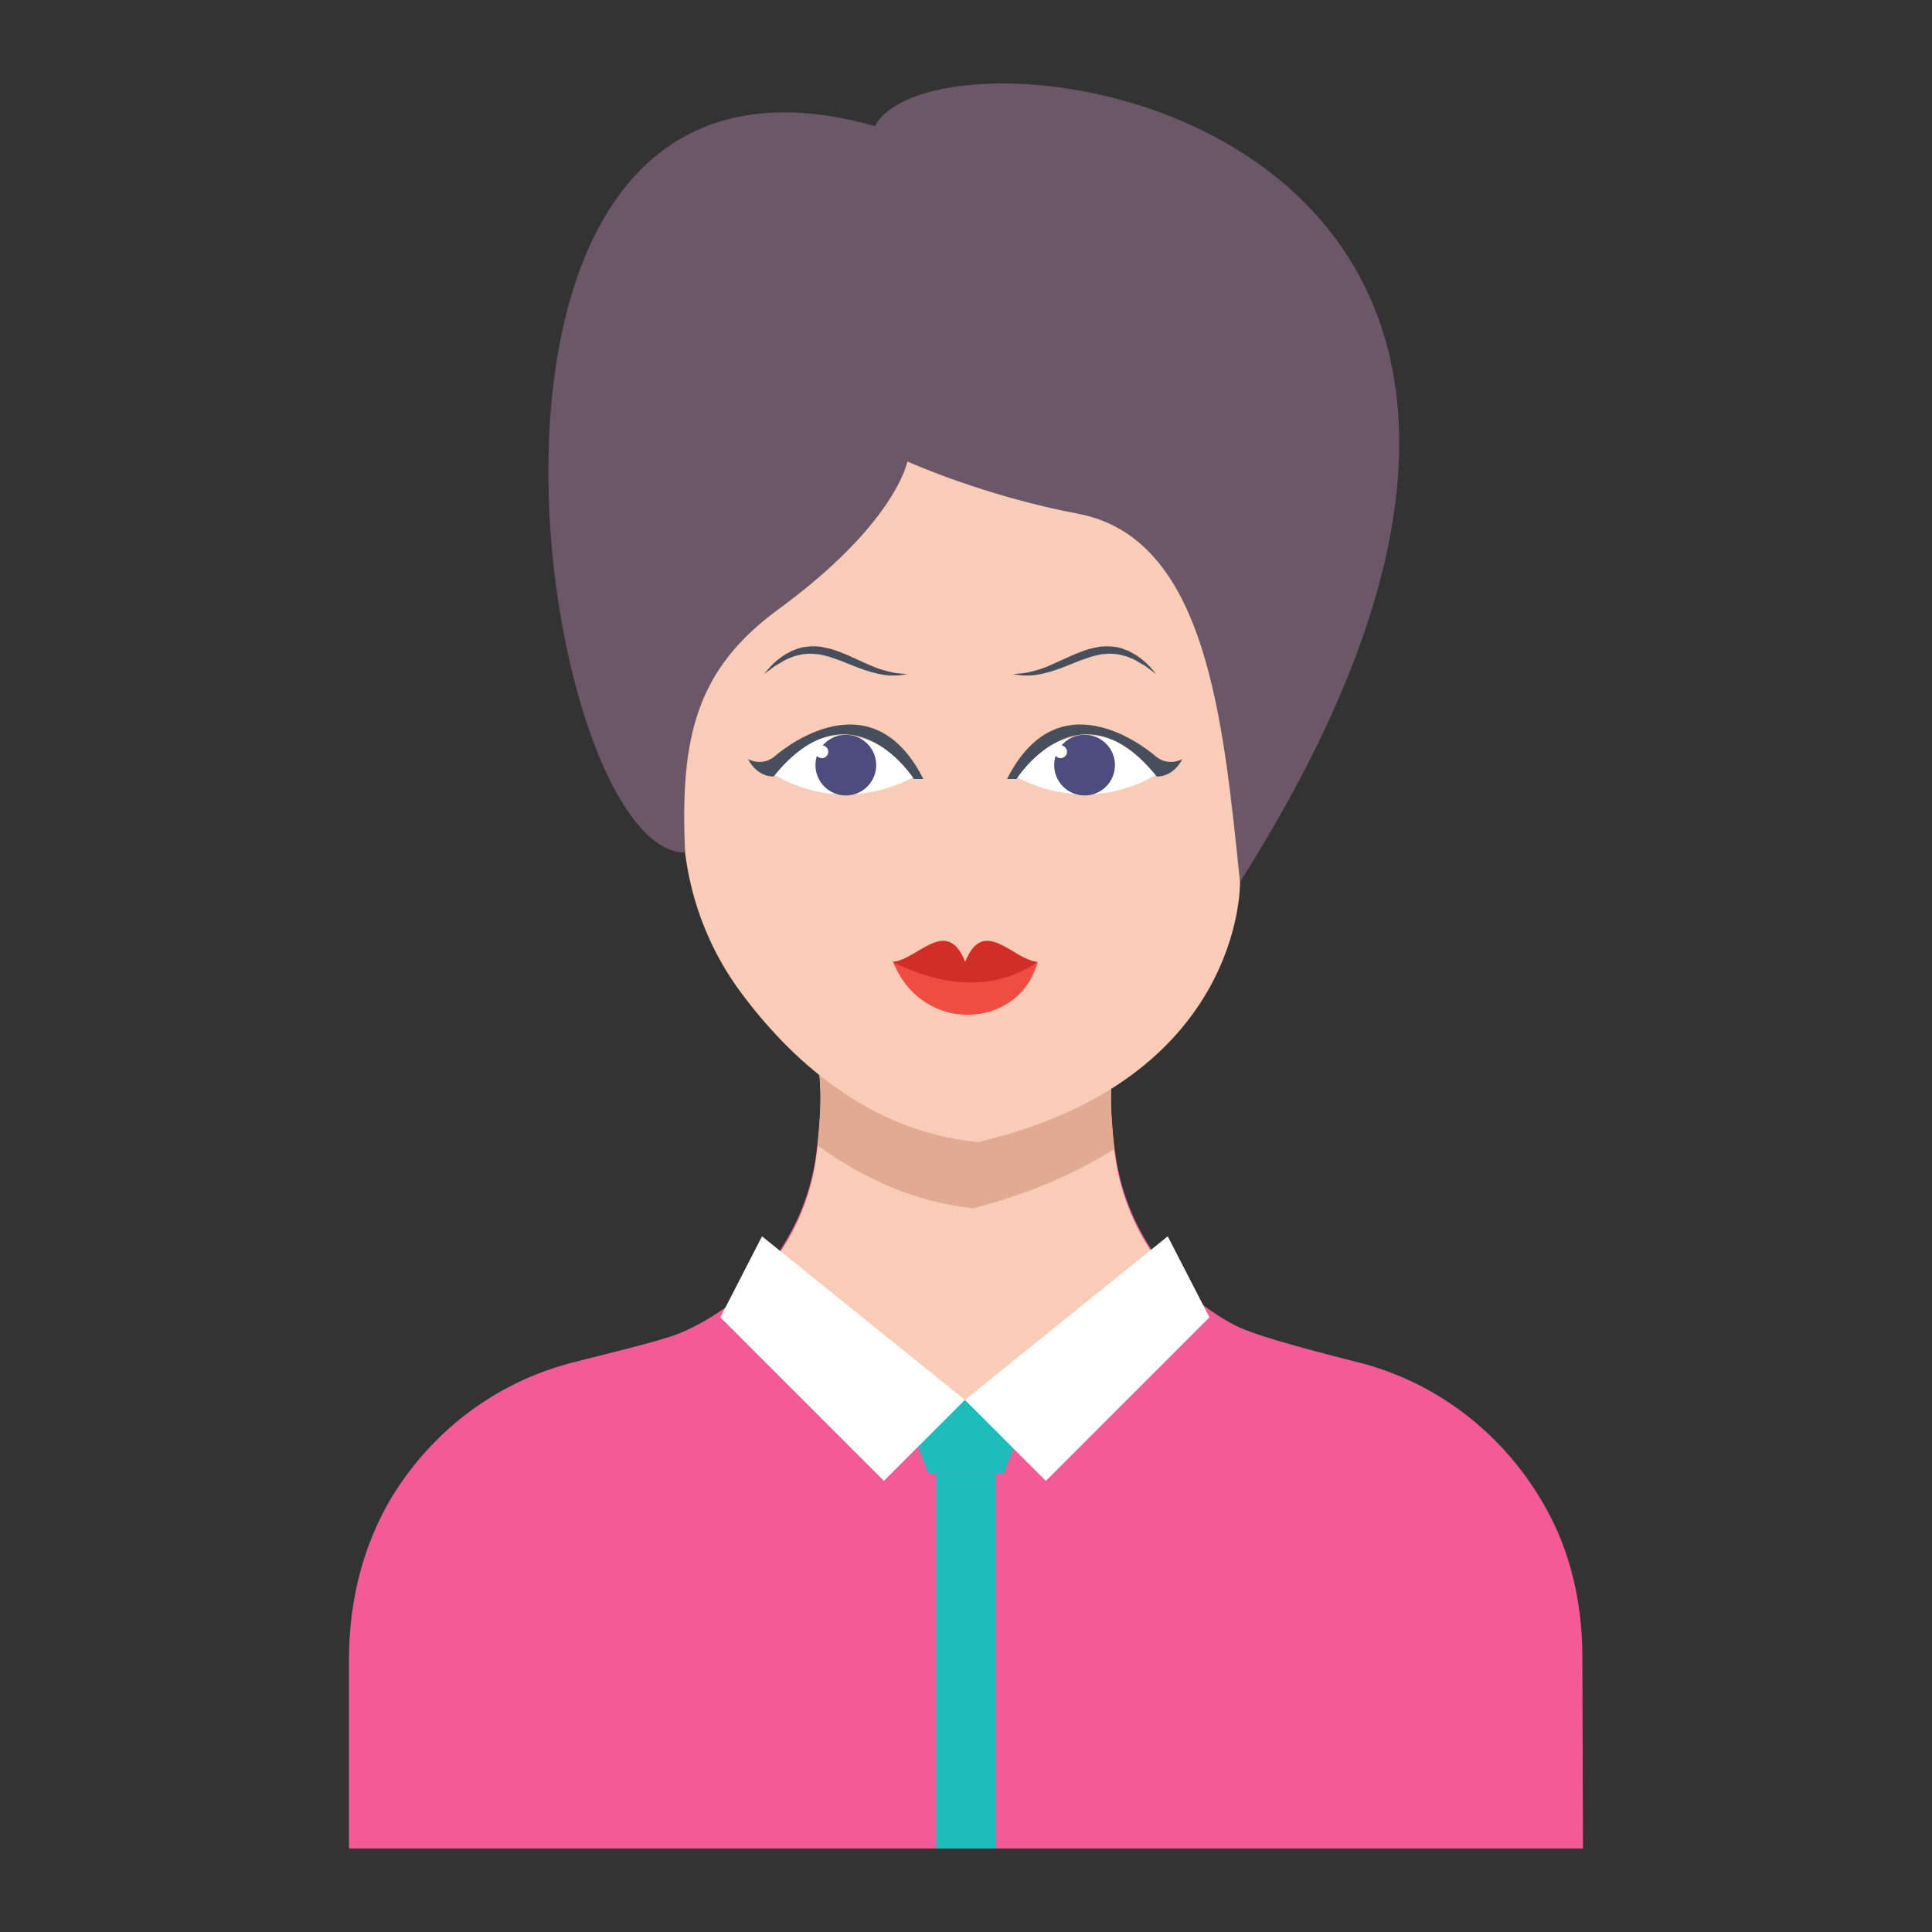 <svg width="50" height="50" viewBox="0 0 50 50" fill="none" xmlns="http://www.w3.org/2000/svg">
<rect x="0" y="0" width="50" height="50" fill="#333333" stroke="none"/>
<path d="M40.967 47.837H9.032V42.929C9.032 41.358 9.436 39.795 10.304 38.487C11.302 36.984 12.807 35.826 14.643 35.31C14.706 35.289 14.777 35.272 14.843 35.256C15.463 35.093 17.098 34.708 17.58 34.508C19.489 33.714 20.879 31.93 21.132 29.786C21.145 29.698 21.153 29.611 21.162 29.523C21.245 28.741 21.27 28.019 21.17 27.613H28.815C28.707 28.056 28.748 28.867 28.844 29.719C28.848 29.748 28.852 29.773 28.857 29.803C29.106 31.75 30.288 33.413 31.943 34.29C32.55 34.612 34.522 35.093 35.142 35.256C35.204 35.272 35.262 35.285 35.325 35.302C37.474 35.904 39.169 37.382 40.133 39.265C40.699 40.371 40.948 41.614 40.951 42.857L40.967 47.837Z" fill="#F45B96"/>
<path d="M24.992 27.012C24.974 27.012 24.957 27.013 24.939 27.013C24.798 27.014 24.663 27.021 24.524 27.025C23.263 27.095 22.162 27.445 21.436 27.954V29.066C22.514 29.803 23.755 30.354 25.183 30.511C26.524 30.162 27.634 29.684 28.564 29.135V27.962C27.839 27.45 26.735 27.096 25.469 27.025C25.31 27.021 25.154 27.012 24.992 27.012Z" fill="#E0AA93"/>
<path d="M24.971 36.229C27.319 36.229 29.284 34.603 29.812 32.417C29.311 31.672 28.973 30.806 28.853 29.875C28.849 29.846 28.845 29.821 28.841 29.792C28.765 29.118 28.724 28.473 28.765 28.015C28.672 27.906 28.576 27.8 28.474 27.699H21.467C21.38 27.786 21.298 27.878 21.216 27.971C21.26 28.387 21.232 28.971 21.165 29.597C21.157 29.684 21.148 29.771 21.136 29.858C21.021 30.825 20.67 31.716 20.145 32.477C20.695 34.633 22.644 36.229 24.971 36.229Z" fill="#F8CCB6"/>
<path d="M21.138 31.149L21.165 29.598L28.521 29.801V31.192C28.521 33.21 26.884 34.846 24.866 34.846H24.792C22.757 34.846 21.114 33.184 21.138 31.149Z" fill="#F8CCB6"/>
<path d="M25.183 31.271C26.658 30.889 27.855 30.354 28.838 29.739C28.744 28.911 28.705 28.128 28.812 27.699H21.174C21.277 28.111 21.243 28.851 21.157 29.641C22.299 30.472 23.631 31.101 25.183 31.271Z" fill="#E0AA93"/>
<path d="M32.092 22.826C32.092 22.826 32.209 27.948 25.304 29.558C22.437 29.276 20.417 27.363 19.172 25.682C18.061 24.181 17.572 22.376 17.686 20.575C18.174 12.868 23.24 11.562 25.144 11.562C27.047 11.562 33.493 12.662 32.092 22.826Z" fill="#F8CCB6"/>
<path d="M20.023 20.045C20.023 20.045 21.491 17.781 23.757 20.045C23.757 20.045 22.007 21.204 20.023 20.045Z" fill="white"/>
<path d="M21.89 20.587C22.324 20.587 22.676 20.235 22.676 19.801C22.676 19.367 22.324 19.016 21.89 19.016C21.456 19.016 21.104 19.367 21.104 19.801C21.104 20.235 21.456 20.587 21.89 20.587Z" fill="#4D4C7C"/>
<path d="M21.27 19.621C21.361 19.621 21.436 19.547 21.436 19.455C21.436 19.363 21.361 19.289 21.27 19.289C21.178 19.289 21.104 19.363 21.104 19.455C21.104 19.547 21.178 19.621 21.27 19.621Z" fill="white"/>
<path d="M19.359 19.646C19.359 19.646 19.698 19.839 20.023 19.595C20.023 19.595 22.483 17.36 23.896 20.16H23.652C23.652 20.16 22.024 17.604 20.023 20.095C20.023 20.095 19.616 20.134 19.359 19.646Z" fill="#474F5D"/>
<path d="M29.935 20.045C29.935 20.045 28.467 17.781 26.201 20.045C26.201 20.045 27.951 21.204 29.935 20.045Z" fill="white"/>
<path d="M28.069 20.587C28.503 20.587 28.855 20.235 28.855 19.801C28.855 19.367 28.503 19.016 28.069 19.016C27.634 19.016 27.282 19.367 27.282 19.801C27.282 20.235 27.634 20.587 28.069 20.587Z" fill="#4D4C7C"/>
<path d="M30.599 19.646C30.599 19.646 30.261 19.839 29.935 19.595C29.935 19.595 27.476 17.36 26.062 20.16H26.307C26.307 20.16 27.934 17.604 29.935 20.095C29.935 20.095 30.342 20.134 30.599 19.646Z" fill="#474F5D"/>
<path d="M27.448 19.621C27.54 19.621 27.614 19.547 27.614 19.455C27.614 19.363 27.54 19.289 27.448 19.289C27.357 19.289 27.282 19.363 27.282 19.455C27.282 19.547 27.357 19.621 27.448 19.621Z" fill="white"/>
<path d="M23.11 24.887C23.872 26.803 26.381 26.629 26.848 24.915L23.11 24.887Z" fill="#F04C42"/>
<path d="M23.097 24.895C23.741 24.849 24.5 23.687 24.981 24.895H24.978C25.458 23.687 26.218 24.849 26.862 24.895C25.848 25.571 24.616 25.637 23.097 24.895Z" fill="#D22D27"/>
<path d="M23.483 17.445C23.483 17.445 23.421 17.454 23.312 17.471C23.258 17.482 23.192 17.485 23.113 17.482C23.034 17.483 22.943 17.481 22.85 17.46C22.659 17.432 22.442 17.367 22.22 17.284C21.998 17.201 21.772 17.098 21.542 17.024C21.428 16.982 21.312 16.958 21.198 16.934C21.084 16.925 20.971 16.909 20.863 16.924C20.753 16.924 20.652 16.965 20.552 16.983C20.459 17.025 20.364 17.054 20.286 17.101C20.209 17.149 20.136 17.19 20.069 17.227C20.009 17.272 19.956 17.312 19.912 17.344C19.823 17.408 19.771 17.445 19.771 17.445C19.771 17.445 19.813 17.397 19.885 17.314C19.956 17.229 20.067 17.114 20.225 17.001C20.302 16.942 20.399 16.899 20.497 16.842C20.604 16.808 20.715 16.749 20.841 16.743C20.966 16.72 21.095 16.724 21.227 16.736C21.354 16.759 21.485 16.784 21.607 16.827C22.097 16.996 22.518 17.254 22.875 17.346C23.051 17.396 23.198 17.429 23.311 17.431C23.421 17.44 23.483 17.445 23.483 17.445ZM26.212 17.445C26.212 17.445 26.275 17.44 26.385 17.431C26.497 17.429 26.645 17.396 26.821 17.346C27.178 17.254 27.599 16.996 28.089 16.827C28.211 16.784 28.341 16.759 28.469 16.736C28.601 16.724 28.73 16.72 28.855 16.743C28.981 16.749 29.092 16.808 29.199 16.842C29.296 16.899 29.394 16.942 29.471 17.001C29.629 17.114 29.739 17.229 29.811 17.314C29.883 17.397 29.924 17.445 29.924 17.445C29.924 17.445 29.873 17.408 29.784 17.344C29.74 17.312 29.687 17.272 29.627 17.227C29.56 17.19 29.487 17.149 29.41 17.101C29.332 17.054 29.237 17.025 29.144 16.983C29.044 16.965 28.943 16.924 28.833 16.924C28.724 16.909 28.612 16.925 28.497 16.934C28.384 16.958 28.268 16.982 28.154 17.024C27.924 17.098 27.698 17.201 27.476 17.284C27.253 17.367 27.037 17.432 26.846 17.46C26.753 17.481 26.662 17.483 26.583 17.482C26.504 17.485 26.438 17.482 26.384 17.471C26.275 17.454 26.212 17.445 26.212 17.445Z" fill="#474F5D"/>
<path d="M32.091 22.824C44.762 2.836 24.328 0.119 22.642 3.263C10.599 -0.138 13.832 22.034 17.731 22.065C17.588 19.037 18.045 17.304 20.146 15.768C23.191 13.541 23.484 11.943 23.484 11.943C23.484 11.943 25.431 12.828 27.897 13.295C31.244 13.929 31.656 18.655 32.091 22.824Z" fill="#6C5768"/>
<path d="M25.978 38.139H24.023L23.309 36.23H26.692L25.978 38.139Z" fill="#1FBCBC"/>
<path d="M25.773 38.141H24.226V47.839H25.773V38.141Z" fill="#1FBCBC"/>
<path d="M24.971 36.229L22.875 38.325L18.643 34.093L19.721 31.996L24.971 36.229Z" fill="white"/>
<path d="M24.971 36.229L27.067 38.325L31.3 34.093L30.221 31.996L24.971 36.229Z" fill="white"/>
</svg>
